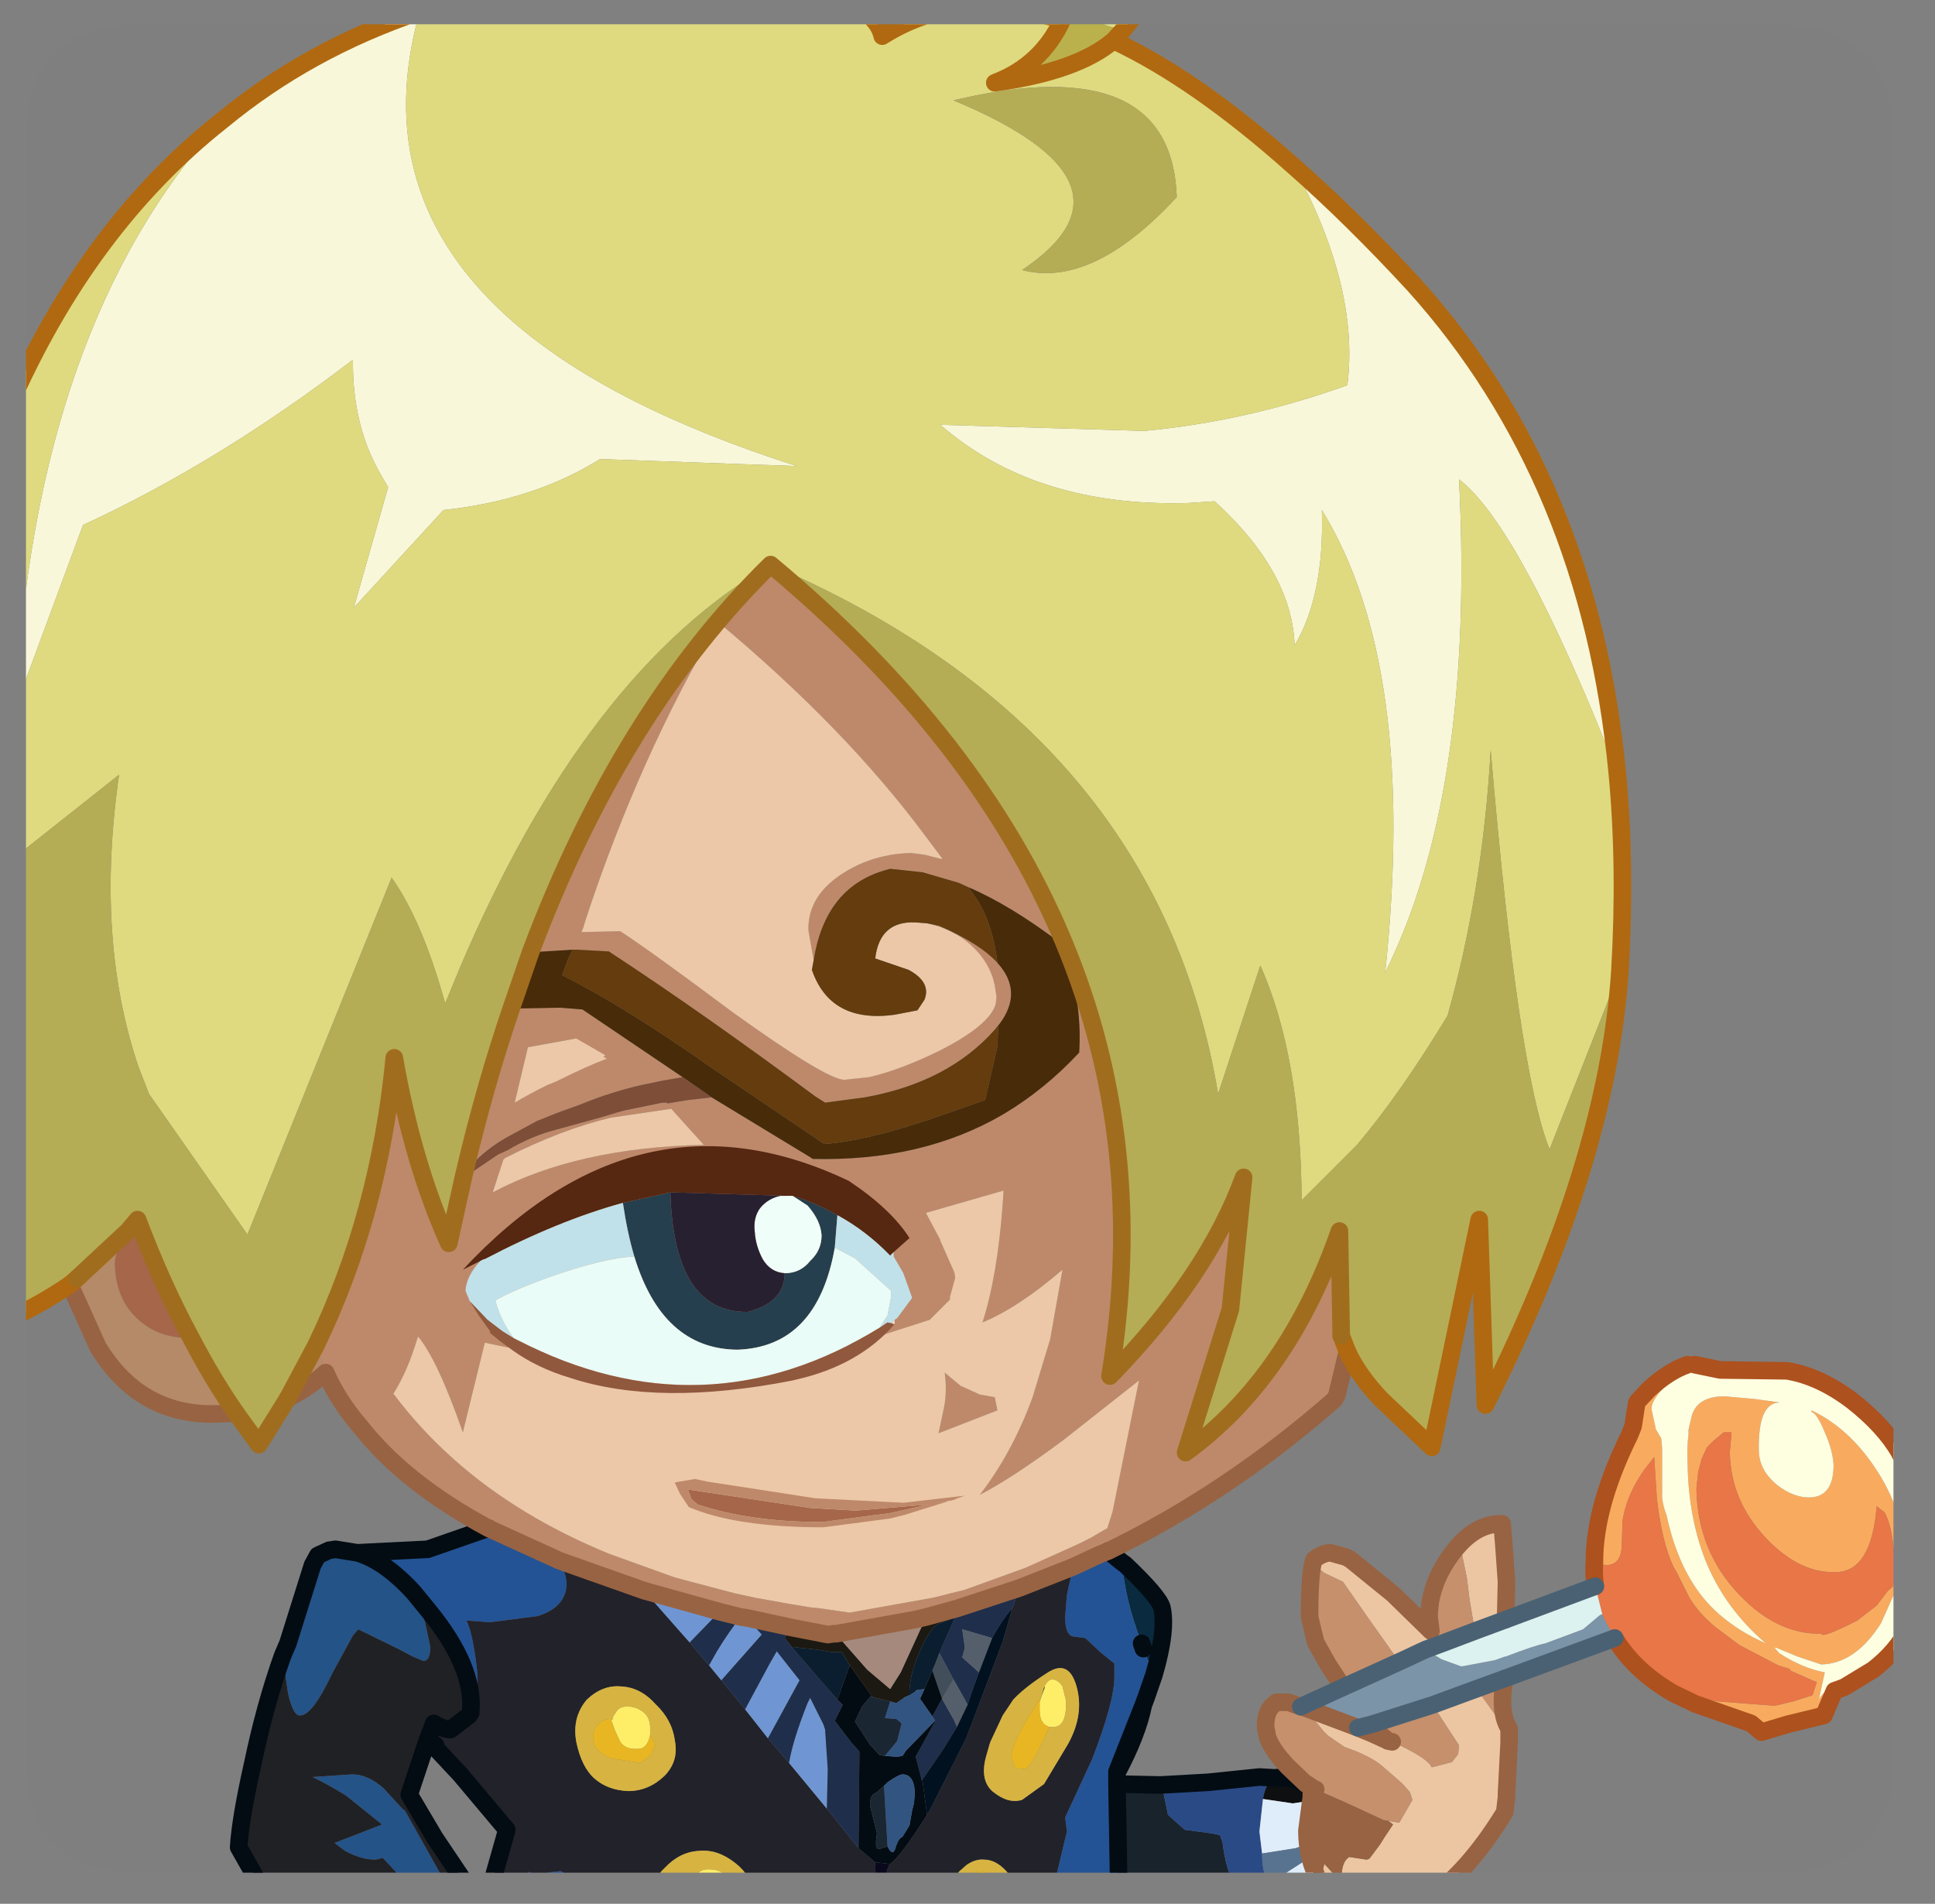 <?xml version="1.0" encoding="UTF-8" standalone="no"?>
<svg xmlns:ffdec="https://www.free-decompiler.com/flash" xmlns:xlink="http://www.w3.org/1999/xlink" ffdec:objectType="frame" height="55.0px" width="55.9px" xmlns="http://www.w3.org/2000/svg">
  <rect width="100%" height="100%" fill="#808080" stroke="none"/>
  <g transform="matrix(1.0, 0.0, 0.0, 1.0, 0.75, 0.7)">
    <clipPath id="clipPath0" transform="matrix(1.0, 0.0, 0.0, 1.0, 0.0, 0.0)">
      <path d="M50.5 0.0 Q53.95 0.0 53.95 3.3 L53.95 50.15 Q53.95 53.4 50.5 53.4 L3.3 53.4 Q0.0 53.4 0.0 50.15 L0.0 3.3 Q0.0 0.0 3.3 0.0 L50.5 0.0" fill="#000000" fill-rule="evenodd" stroke="none"/>
    </clipPath>
    <g clip-path="url(#clipPath0)">
      <use ffdec:characterId="3" height="108.25" transform="matrix(0.508, 0.0, 0.0, 0.508, -0.739, -0.722)" width="109.95" xlink:href="#sprite0"/>
    </g>
    <use ffdec:characterId="4" height="53.4" transform="matrix(1.0, 0.0, 0.0, 1.0, 0.0, 0.0)" width="53.95" xlink:href="#shape2"/>
  </g>
  <defs>
    <g id="sprite0" transform="matrix(1.0, 0.0, 0.0, 1.0, -96.35, -104.45)">
      <use ffdec:characterId="2" height="108.25" transform="matrix(1.0, 0.0, 0.0, 1.0, 96.35, 104.45)" width="109.95" xlink:href="#shape1"/>
    </g>
    <g id="shape1" transform="matrix(1.0, 0.0, 0.0, 1.0, -96.35, -104.45)">
      <path d="M172.95 181.35 L172.35 183.85 172.2 184.1 Q166.15 189.4 159.35 192.7 L158.85 192.9 157.35 193.6 154.3 194.8 150.8 195.95 149.0 196.45 148.35 196.6 143.9 197.4 143.75 197.4 143.4 197.45 141.35 197.05 138.8 196.5 138.45 196.45 137.25 196.15 132.95 194.95 128.15 193.25 124.1 191.4 Q119.35 188.85 116.8 185.6 115.55 184.15 114.85 182.55 L114.3 181.0 Q117.9 173.55 118.75 164.65 119.8 170.65 121.85 175.2 L122.7 171.35 122.95 171.3 124.65 170.15 125.2 169.9 Q126.55 169.1 127.9 168.75 L130.45 168.05 131.45 167.75 131.8 167.65 134.0 167.2 134.3 167.2 134.25 167.25 135.45 167.05 136.8 166.9 142.4 170.3 142.55 170.4 Q148.8 170.55 153.4 167.85 155.75 166.45 157.7 164.35 157.9 161.05 156.6 158.1 153.75 155.95 151.4 154.95 L150.85 154.7 148.8 154.1 146.95 153.9 146.6 154.0 Q143.25 155.0 142.6 159.1 L142.3 157.4 Q142.25 155.4 144.35 154.1 146.05 153.05 148.15 153.0 L148.9 153.1 149.9 153.35 149.9 153.3 149.0 152.1 Q144.45 145.95 137.2 139.9 132.7 147.5 129.65 156.75 L129.5 157.25 129.4 157.5 131.6 157.45 Q133.3 158.55 138.05 162.1 143.35 165.9 144.35 165.9 L145.75 165.75 Q147.5 165.35 149.75 164.25 152.6 162.8 152.95 161.6 L153.0 161.2 152.9 160.55 Q152.7 159.5 151.95 158.65 150.85 157.4 149.05 157.0 L149.75 157.15 Q152.05 158.15 153.05 159.25 154.55 160.9 153.15 162.75 L153.1 162.8 152.9 163.05 Q150.25 166.05 145.5 166.9 L143.25 167.2 142.7 166.85 Q136.15 162.0 130.95 158.6 L129.1 158.5 128.9 158.5 126.5 158.65 Q131.65 144.95 140.15 136.6 163.8 156.35 159.45 182.75 165.0 177.05 167.05 171.45 L166.3 178.95 163.75 187.1 Q169.6 182.85 172.5 174.5 L172.6 180.45 172.95 181.35 M118.7 183.75 Q121.7 187.75 126.25 190.5 128.4 191.8 130.95 192.85 L134.7 194.2 138.1 195.1 139.25 195.35 141.2 195.7 142.4 195.9 142.9 195.95 144.65 196.2 149.4 195.35 151.2 194.9 154.65 193.65 157.65 192.3 158.35 191.95 Q158.85 191.65 159.3 191.4 L159.6 190.45 161.1 183.0 156.85 186.35 Q153.9 188.55 152.05 189.5 153.9 187.1 155.05 183.95 L156.05 180.65 156.75 176.7 Q154.25 178.85 152.2 179.7 153.05 177.05 153.35 172.95 L153.4 172.2 149.05 173.45 149.0 173.45 149.0 173.5 149.8 175.0 149.8 175.05 150.6 176.85 150.65 177.15 150.35 178.25 150.35 178.4 149.2 179.55 145.15 180.85 145.05 180.85 144.3 181.05 Q133.6 183.0 123.9 180.85 L122.65 185.95 Q121.2 181.8 120.1 180.5 119.5 182.5 118.7 183.75 M130.65 164.6 L130.75 164.5 129.1 163.55 126.35 164.05 125.6 167.2 Q126.35 166.75 127.45 166.2 L127.95 166.0 Q129.75 165.1 130.85 164.7 L130.65 164.6 M125.4 161.85 L128.2 161.8 129.45 161.9 135.15 165.75 134.0 165.95 132.8 166.2 Q131.05 166.6 129.35 167.3 L128.1 167.75 126.85 168.25 125.1 169.2 Q123.9 169.9 123.15 170.75 L122.75 171.15 Q123.9 166.25 125.4 161.85 M125.05 170.35 L124.95 170.45 124.35 172.3 Q129.15 169.75 136.35 169.6 L134.5 167.55 131.1 168.05 Q128.3 168.7 125.05 170.35 M153.05 184.7 L149.7 186.0 150.0 184.6 Q150.2 183.65 150.05 182.55 L150.95 183.3 152.05 183.8 152.9 183.95 153.05 184.7" fill="#bf8a6a" fill-rule="evenodd" stroke="none"/>
      <path d="M107.2 180.6 Q105.35 180.6 104.2 179.55 102.9 178.4 102.85 176.35 102.85 175.7 103.6 174.5 L104.15 173.85 Q105.55 177.55 107.2 180.6" fill="#a6664a" fill-rule="evenodd" stroke="none"/>
      <path d="M161.35 201.45 Q161.0 203.15 159.85 205.3 L159.85 205.25 161.35 201.45 M159.85 205.95 L162.15 206.0 162.4 206.0 162.75 207.7 163.7 208.55 165.2 208.75 165.7 208.85 165.85 209.25 Q166.1 211.35 166.9 212.1 L167.05 212.2 160.15 212.2 159.95 211.85 159.85 205.95 M155.75 200.45 L155.6 200.85 155.5 201.15 155.7 200.45 155.75 200.45" fill="#19232c" fill-rule="evenodd" stroke="none"/>
      <path d="M162.4 206.0 L165.05 205.85 167.95 205.55 168.8 205.6 Q168.3 205.9 168.15 206.8 L167.95 208.65 168.1 209.9 Q168.1 210.6 168.25 211.1 L168.45 211.65 168.75 212.2 167.05 212.2 166.9 212.1 Q166.1 211.35 165.85 209.25 L165.7 208.85 165.2 208.75 163.7 208.55 162.75 207.7 162.4 206.0" fill="#2a4a87" fill-rule="evenodd" stroke="none"/>
      <path d="M168.8 205.6 Q169.6 205.5 170.6 205.95 L170.65 205.95 170.95 206.15 171.0 206.2 170.9 206.5 170.9 206.7 170.65 208.6 Q170.65 210.25 171.4 211.55 L171.85 212.2 171.5 212.2 171.4 212.05 171.15 211.35 170.8 210.15 170.6 209.4 170.5 206.95 169.85 207.05 168.15 206.8 Q168.3 205.9 168.8 205.6" fill="#0e0f11" fill-rule="evenodd" stroke="none"/>
      <path d="M170.25 212.2 L168.75 212.2 168.45 211.65 170.7 210.2 170.8 210.15 171.15 211.35 171.1 211.35 170.25 212.2 M168.15 206.8 L169.85 207.05 170.5 206.95 170.6 209.4 170.0 209.6 168.1 209.9 167.95 208.65 168.15 206.8" fill="#e0eefb" fill-rule="evenodd" stroke="none"/>
      <path d="M171.5 212.2 L170.25 212.2 171.1 211.35 171.15 211.35 171.4 212.05 171.5 212.2 M168.1 209.9 L170.0 209.6 170.6 209.4 170.8 210.15 170.7 210.2 168.45 211.65 168.25 211.1 Q168.1 210.6 168.1 209.9" fill="#587391" fill-rule="evenodd" stroke="none"/>
      <path d="M160.15 193.35 L160.3 193.45 Q162.2 195.25 162.4 195.9 162.7 197.2 161.95 199.75 L161.35 198.25 161.25 197.95 Q160.25 195.3 160.15 193.35" fill="#0a2a3f" fill-rule="evenodd" stroke="none"/>
      <path d="M159.35 192.7 L160.15 193.35 Q160.25 195.3 161.25 197.95 L161.35 198.25 161.95 199.75 161.5 201.05 161.35 201.45 159.85 205.25 159.85 205.3 159.85 205.95 159.95 211.85 160.15 212.2 156.15 212.2 157.0 208.65 156.9 207.85 158.45 204.5 Q159.7 201.25 159.7 199.85 L159.7 199.1 158.9 198.45 158.05 197.65 157.3 197.55 Q156.9 197.4 156.9 196.45 L157.0 195.2 157.35 193.6 158.85 192.9 159.35 192.7 M129.45 212.2 L126.85 212.2 126.8 212.1 126.35 210.95 126.9 211.05 128.2 210.9 128.65 211.1 128.85 211.25 129.45 212.2 M116.65 192.8 L120.65 192.6 124.1 191.4 128.15 193.25 Q128.55 194.05 128.55 194.6 128.5 195.9 126.9 196.4 L124.2 196.75 122.85 196.65 Q123.2 197.3 123.45 199.4 123.6 200.9 123.1 201.8 123.3 199.3 120.75 196.15 L119.85 195.05 Q118.2 193.25 116.65 192.8 M123.0 202.05 L122.65 202.4 Q121.75 203.15 120.75 203.15 L121.0 202.5 Q121.55 202.85 121.95 202.85 L123.0 202.05" fill="#235395" fill-rule="evenodd" stroke="none"/>
      <path d="M156.15 212.2 L154.15 212.2 Q154.1 211.45 153.55 210.9 152.95 210.25 152.3 210.25 151.8 210.2 151.3 210.55 L150.9 210.9 Q150.4 211.4 150.25 212.05 L150.2 212.2 146.7 212.2 146.7 212.1 Q146.65 210.85 146.95 210.5 147.6 210.0 149.05 207.7 L149.2 207.45 151.25 203.4 151.75 202.1 153.35 197.85 153.9 195.95 154.3 194.8 157.35 193.6 157.0 195.2 156.9 196.45 Q156.9 197.4 157.3 197.55 L158.05 197.65 158.9 198.45 159.7 199.1 159.7 199.85 Q159.7 201.25 158.45 204.5 L156.9 207.85 157.0 208.65 156.15 212.2 M146.15 212.2 L139.2 212.2 Q139.05 211.15 138.15 210.45 137.15 209.65 136.1 209.75 135.0 209.8 134.15 210.7 133.4 211.4 133.35 212.2 L129.45 212.2 128.85 211.25 128.65 211.1 128.2 210.9 126.9 211.05 126.35 210.95 126.8 212.1 126.85 212.2 124.15 212.2 124.4 211.2 125.15 208.55 122.5 205.4 121.05 203.85 121.1 203.75 120.9 203.6 120.65 203.4 120.75 203.15 Q121.75 203.15 122.65 202.4 L123.0 202.05 123.1 201.9 123.1 201.8 Q123.6 200.9 123.45 199.4 123.2 197.3 122.85 196.65 L124.2 196.75 126.9 196.4 Q128.5 195.9 128.55 194.6 128.55 194.05 128.15 193.25 L132.95 194.95 135.55 197.9 136.65 199.2 137.1 199.75 137.35 200.05 138.7 201.7 140.0 203.35 141.2 204.75 143.35 207.35 145.15 209.6 146.1 210.4 146.15 212.15 146.15 212.2 M157.05 203.7 Q158.0 202.0 157.55 200.4 157.1 198.8 155.85 199.65 154.6 200.45 153.95 201.15 L153.35 202.05 152.65 203.55 152.6 203.7 152.4 204.4 Q152.05 205.7 152.75 206.35 153.65 207.1 154.45 206.85 L155.7 205.95 157.05 203.7 M133.6 201.4 Q132.75 200.45 131.65 200.4 130.6 200.3 129.7 201.15 128.85 202.15 129.1 203.55 129.4 205.0 130.15 205.65 130.9 206.3 132.05 206.35 133.2 206.35 134.1 205.5 134.95 204.65 134.7 203.45 134.55 202.3 133.6 201.4" fill="#22222a" fill-rule="evenodd" stroke="none"/>
      <path d="M135.55 197.9 L132.95 194.95 137.25 196.15 137.1 196.3 135.55 197.9 M138.45 196.45 L138.8 196.5 139.65 197.45 137.35 200.05 137.1 199.75 136.65 199.2 137.1 198.4 Q137.8 197.25 138.45 196.45 M141.2 204.75 Q141.4 203.5 142.25 201.35 L142.4 201.05 143.15 202.55 143.25 202.85 143.4 205.1 143.35 207.35 141.2 204.75 M138.7 201.7 L140.1 199.1 140.5 198.4 141.8 200.05 140.0 203.35 138.7 201.7" fill="#6f97d4" fill-rule="evenodd" stroke="none"/>
      <path d="M141.35 197.05 L143.4 197.45 143.75 197.4 143.9 197.4 144.2 197.8 145.65 199.45 146.95 200.55 147.55 199.6 148.65 197.2 149.0 196.45 150.8 195.95 150.75 196.05 150.65 196.45 149.95 196.75 149.8 196.8 Q149.2 197.0 148.55 198.6 148.0 199.95 148.05 200.9 L147.8 201.0 147.3 201.35 146.95 201.25 145.95 201.0 144.65 199.2 144.2 198.45 143.65 198.45 143.05 198.35 142.7 198.3 141.35 198.15 141.15 197.9 140.95 197.65 141.25 197.15 141.35 197.05" fill="#1c1912" fill-rule="evenodd" stroke="none"/>
      <path d="M138.8 196.5 L141.35 197.05 141.25 197.15 140.95 197.65 141.15 197.9 141.35 198.15 142.25 199.2 142.85 199.9 143.95 201.15 144.25 201.45 143.8 202.35 144.75 203.6 145.2 204.1 145.15 209.6 143.35 207.35 143.4 205.1 143.25 202.85 143.15 202.55 142.4 201.05 142.25 201.35 Q141.4 203.5 141.2 204.75 L140.0 203.35 141.8 200.05 140.5 198.4 140.1 199.1 138.7 201.7 137.35 200.05 139.65 197.45 138.8 196.5 M150.8 195.95 L154.3 194.8 153.9 195.95 Q153.35 196.55 152.75 197.65 L151.05 197.15 151.2 198.2 151.05 198.75 152.0 199.6 151.6 200.7 151.35 201.45 151.2 201.15 150.55 200.0 149.75 198.5 150.45 196.9 150.65 196.45 150.75 196.05 150.8 195.95 M137.25 196.15 L138.45 196.45 Q137.8 197.25 137.1 198.4 L136.65 199.2 135.55 197.9 137.1 196.3 137.25 196.15 M149.9 201.1 L150.6 202.35 150.75 202.7 149.95 204.0 148.75 205.75 148.5 204.75 148.4 204.4 149.5 202.4 149.5 202.35 149.35 202.1 149.9 201.1" fill="#1f2e4b" fill-rule="evenodd" stroke="none"/>
      <path d="M143.9 197.4 L148.35 196.6 149.0 196.45 148.65 197.2 147.55 199.6 146.95 200.55 145.65 199.45 144.2 197.8 143.9 197.4" fill="#a68a7c" fill-rule="evenodd" stroke="none"/>
      <path d="M150.65 196.45 L150.45 196.9 149.75 198.5 149.5 199.15 149.35 199.5 148.9 200.55 148.5 200.6 148.35 200.65 148.45 200.65 148.05 200.9 Q148.0 199.95 148.55 198.6 149.2 197.0 149.8 196.8 L149.95 196.75 150.65 196.45 M144.65 199.2 L143.95 201.15 142.85 199.9 142.25 199.2 141.35 198.15 142.7 198.3 143.05 198.35 143.65 198.45 144.2 198.45 144.65 199.2" fill="#0b1e2f" fill-rule="evenodd" stroke="none"/>
      <path d="M150.55 200.0 L151.2 201.15 151.35 201.45 150.75 202.7 150.6 202.35 149.9 201.1 149.95 201.0 150.55 200.0 M152.0 199.6 L151.05 198.75 151.2 198.2 151.05 197.15 152.75 197.65 152.0 199.6" fill="#555f6b" fill-rule="evenodd" stroke="none"/>
      <path d="M151.35 201.45 L151.6 200.7 152.0 199.6 152.75 197.65 Q153.35 196.55 153.9 195.95 L153.35 197.85 151.75 202.1 151.25 203.4 149.2 207.45 149.05 207.7 148.8 205.85 148.75 205.75 149.95 204.0 150.75 202.7 151.35 201.45" fill="#011120" fill-rule="evenodd" stroke="none"/>
      <path d="M153.6 212.2 L151.9 212.2 151.9 212.1 152.05 211.75 152.35 211.8 152.75 211.55 153.0 211.5 153.05 211.5 Q153.6 211.5 153.6 212.0 L153.6 212.05 153.6 212.2 M137.8 212.2 L136.05 212.2 135.85 211.75 135.95 211.15 136.0 211.05 Q136.2 210.8 136.6 210.8 137.85 210.8 137.85 211.95 L137.8 212.2 M155.75 200.45 L155.75 200.35 Q155.95 200.0 156.15 200.0 156.5 200.0 156.75 200.4 L156.95 201.2 Q157.0 202.7 156.25 202.7 L156.0 202.7 Q155.45 202.55 155.45 201.75 L155.45 201.3 155.5 201.15 155.6 200.85 155.75 200.45 M131.15 202.3 L131.2 202.1 131.4 201.8 Q131.6 201.55 131.9 201.55 132.45 201.5 132.9 201.85 133.3 202.15 133.3 202.75 L133.3 203.15 Q133.15 203.95 132.6 203.95 131.9 204.0 131.6 203.55 L131.3 202.9 131.1 202.35 131.1 202.3 131.15 202.3" fill="#ffef67" fill-rule="evenodd" stroke="none"/>
      <path d="M154.15 212.2 L153.6 212.2 153.6 212.05 153.6 212.0 Q153.6 211.5 153.05 211.5 L153.0 211.5 152.7 211.15 Q152.45 210.9 152.2 210.9 L151.85 210.95 Q151.15 211.15 151.05 212.05 L151.0 212.2 150.2 212.2 150.25 212.05 Q150.4 211.4 150.9 210.9 L151.3 210.55 Q151.8 210.2 152.3 210.25 152.95 210.25 153.55 210.9 154.1 211.45 154.15 212.2 M139.2 212.2 L137.8 212.2 137.85 211.95 Q137.85 210.8 136.6 210.8 136.2 210.8 136.0 211.05 L135.8 211.05 134.9 211.8 134.7 212.2 133.35 212.2 Q133.4 211.4 134.15 210.7 135.0 209.8 136.1 209.75 137.15 209.65 138.15 210.45 139.05 211.15 139.2 212.2 M157.05 203.7 L155.7 205.95 154.45 206.85 Q153.65 207.1 152.75 206.35 152.05 205.7 152.4 204.4 L152.6 203.7 152.65 203.55 153.35 202.05 153.95 201.15 Q154.6 200.45 155.85 199.65 157.1 198.8 157.55 200.4 158.0 202.0 157.05 203.7 M156.0 202.7 L156.25 202.7 Q157.0 202.7 156.95 201.2 L156.75 200.4 Q156.5 200.0 156.15 200.0 155.95 200.0 155.75 200.35 L155.75 200.45 155.7 200.45 155.5 201.15 155.45 201.1 154.45 202.75 Q153.8 204.0 153.85 204.4 L154.05 205.05 154.6 205.1 Q154.95 205.1 156.0 202.7 M133.6 201.4 Q134.55 202.3 134.7 203.45 134.95 204.65 134.1 205.5 133.2 206.35 132.05 206.35 130.9 206.3 130.15 205.65 129.4 205.0 129.1 203.55 128.85 202.15 129.7 201.15 130.6 200.3 131.65 200.4 132.75 200.45 133.6 201.4 M133.3 203.15 L133.3 202.75 Q133.3 202.15 132.9 201.85 132.45 201.5 131.9 201.55 131.6 201.55 131.4 201.8 L131.2 202.1 131.15 202.3 131.05 202.25 Q130.6 202.25 130.3 202.6 130.05 202.9 130.05 203.25 130.05 204.1 131.1 204.5 L132.75 204.75 133.35 204.3 133.6 203.7 133.3 203.15" fill="#d8b541" fill-rule="evenodd" stroke="none"/>
      <path d="M151.9 212.2 L151.0 212.2 151.05 212.05 Q151.15 211.15 151.85 210.95 L152.2 210.9 Q152.45 210.9 152.7 211.15 L153.0 211.5 152.75 211.55 152.35 211.8 152.05 211.75 151.9 212.1 151.9 212.2 M136.05 212.2 L134.7 212.2 134.9 211.8 135.8 211.05 136.0 211.05 135.95 211.15 135.85 211.75 136.05 212.2 M155.5 201.15 L155.45 201.3 155.45 201.75 Q155.45 202.55 156.0 202.7 154.95 205.1 154.6 205.1 L154.05 205.05 153.85 204.4 Q153.8 204.0 154.45 202.75 L155.45 201.1 155.5 201.15 M131.15 202.3 L131.1 202.3 131.1 202.35 131.3 202.9 131.6 203.55 Q131.9 204.0 132.6 203.95 133.15 203.95 133.3 203.15 L133.6 203.7 133.35 204.3 132.75 204.75 131.1 204.5 Q130.05 204.1 130.05 203.25 130.05 202.9 130.3 202.6 130.6 202.25 131.05 202.25 L131.15 202.3" fill="#e9b722" fill-rule="evenodd" stroke="none"/>
      <path d="M149.35 199.5 L149.5 199.15 149.75 198.5 150.55 200.0 149.95 201.0 149.9 201.1 149.35 199.5" fill="#424e5a" fill-rule="evenodd" stroke="none"/>
      <path d="M148.9 200.55 L149.35 199.5 149.9 201.1 149.35 202.1 148.65 201.1 148.9 200.55 M146.65 204.35 L147.35 204.4 147.65 204.35 147.85 204.05 149.5 202.35 149.5 202.4 148.4 204.4 148.5 204.75 148.75 205.75 148.8 205.85 149.05 207.7 Q147.6 210.0 146.95 210.5 L146.1 210.4 145.15 209.6 145.2 204.1 144.75 203.6 143.8 202.35 144.25 201.45 143.95 201.15 144.65 199.2 145.95 201.0 145.85 200.95 145.35 201.55 144.95 202.4 145.8 203.7 146.35 204.3 146.65 204.35 M146.6 206.05 L146.15 206.45 Q145.8 206.55 145.8 207.15 L146.2 208.75 Q146.05 209.65 146.3 209.65 L146.8 209.5 Q147.1 210.1 147.25 209.6 147.4 209.05 147.65 208.95 L148.05 208.3 148.2 207.45 148.3 207.05 148.35 206.55 Q148.35 205.4 147.65 205.4 147.45 205.4 146.8 205.85 L146.6 206.05" fill="#030c13" fill-rule="evenodd" stroke="none"/>
      <path d="M148.05 200.9 L148.45 200.65 148.5 200.6 148.9 200.55 148.65 201.1 149.35 202.1 149.5 202.35 147.85 204.05 147.65 204.35 147.35 204.4 146.65 204.35 147.35 203.5 147.6 202.5 147.3 202.25 146.65 202.2 146.95 201.25 147.3 201.35 147.8 201.0 148.05 200.9 M146.8 209.5 L146.6 206.05 146.8 205.85 Q147.45 205.4 147.65 205.4 148.35 205.4 148.35 206.55 L148.3 207.05 148.2 207.45 148.05 208.3 147.65 208.95 Q147.4 209.05 147.25 209.6 147.1 210.1 146.8 209.5" fill="#325482" fill-rule="evenodd" stroke="none"/>
      <path d="M146.95 201.25 L146.65 202.2 147.3 202.25 147.6 202.5 147.35 203.5 146.65 204.35 146.35 204.3 145.8 203.7 144.95 202.4 145.35 201.55 145.85 200.95 145.95 201.0 146.95 201.25 M146.8 209.5 L146.3 209.65 Q146.05 209.65 146.2 208.75 L145.8 207.15 Q145.8 206.55 146.15 206.45 L146.6 206.05 146.8 209.5" fill="#1a2632" fill-rule="evenodd" stroke="none"/>
      <path d="M146.7 212.2 L146.15 212.2 146.15 212.15 146.1 210.4 146.95 210.5 Q146.65 210.85 146.7 212.1 L146.7 212.2" fill="#0a081d" fill-rule="evenodd" stroke="none"/>
      <path d="M149.05 157.0 Q150.85 157.4 151.95 158.65 152.7 159.5 152.9 160.55 L153.0 161.2 152.95 161.6 Q152.6 162.8 149.75 164.25 147.5 165.35 145.75 165.75 L144.35 165.9 Q143.35 165.9 138.05 162.1 133.3 158.55 131.6 157.45 L129.4 157.5 129.5 157.25 129.65 156.75 Q132.7 147.5 137.2 139.9 144.45 145.95 149.0 152.1 L149.9 153.3 149.9 153.35 148.9 153.1 148.15 153.0 Q146.05 153.05 144.35 154.1 142.25 155.4 142.3 157.4 L142.6 159.1 142.5 159.65 Q143.55 162.7 147.2 162.2 L148.5 161.95 148.9 161.35 Q149.3 160.35 148.0 159.65 L146.1 159.0 Q146.35 156.85 148.4 156.95 L149.05 157.0 M118.7 183.75 Q119.5 182.5 120.1 180.5 121.2 181.8 122.65 185.95 L123.9 180.85 Q133.6 183.0 144.3 181.05 L145.05 180.85 145.15 180.85 149.2 179.55 150.35 178.4 150.35 178.25 150.65 177.15 150.6 176.85 149.8 175.05 149.8 175.0 149.0 173.5 149.0 173.45 149.05 173.45 153.4 172.2 153.35 172.95 Q153.05 177.05 152.2 179.7 154.25 178.85 156.75 176.7 L156.05 180.65 155.05 183.95 Q153.9 187.1 152.05 189.5 153.9 188.55 156.85 186.35 L161.1 183.0 159.6 190.45 159.3 191.4 Q158.85 191.65 158.35 191.95 L157.65 192.3 154.65 193.65 151.2 194.9 149.4 195.35 144.65 196.2 142.9 195.95 142.4 195.9 141.2 195.7 139.25 195.35 138.1 195.1 134.7 194.2 130.95 192.85 Q128.4 191.8 126.25 190.5 121.7 187.75 118.7 183.75 M130.65 164.6 L130.85 164.7 Q129.75 165.1 127.95 166.0 L127.45 166.2 Q126.35 166.75 125.6 167.2 L126.35 164.05 129.1 163.55 130.75 164.5 130.65 164.6 M125.05 170.35 Q128.3 168.7 131.1 168.05 L134.5 167.55 136.35 169.6 Q129.15 169.75 124.35 172.3 L124.95 170.45 125.05 170.35 M153.05 184.7 L152.9 183.95 152.05 183.8 150.95 183.3 150.05 182.55 Q150.2 183.65 150.0 184.6 L149.7 186.0 153.05 184.7" fill="#edc9a9" fill-rule="evenodd" stroke="none"/>
      <path d="M126.5 158.65 L128.9 158.5 128.65 159.0 128.3 159.95 Q131.95 161.8 136.7 165.15 L143.2 169.55 Q145.45 169.4 149.2 168.15 L152.35 167.05 153.05 164.0 153.1 162.8 153.15 162.75 Q154.55 160.9 153.05 159.25 152.8 157.15 151.95 155.75 L151.4 154.95 Q153.75 155.95 156.6 158.1 157.9 161.05 157.7 164.35 155.75 166.45 153.4 167.85 148.8 170.55 142.55 170.4 L142.4 170.3 136.8 166.9 135.15 165.75 129.45 161.9 128.2 161.8 125.4 161.85 126.5 158.65" fill="#482b09" fill-rule="evenodd" stroke="none"/>
      <path d="M114.85 182.55 Q113.85 183.45 112.7 184.0 L114.3 181.0 114.85 182.55 M109.75 184.85 L108.7 184.9 Q104.3 185.05 101.9 181.1 L100.3 177.55 100.7 177.2 103.6 174.5 Q102.85 175.7 102.85 176.35 102.9 178.4 104.2 179.55 105.35 180.6 107.2 180.6 108.4 182.9 109.75 184.85" fill="#b68b68" fill-rule="evenodd" stroke="none"/>
      <path d="M128.9 158.5 L129.1 158.5 130.95 158.6 Q136.15 162.0 142.7 166.85 L143.25 167.2 145.5 166.9 Q150.25 166.05 152.9 163.05 L153.1 162.8 153.05 164.0 152.35 167.05 149.2 168.15 Q145.45 169.4 143.2 169.55 L136.7 165.15 Q131.95 161.8 128.3 159.95 L128.65 159.0 128.9 158.5 M153.05 159.25 Q152.05 158.15 149.75 157.15 L149.05 157.0 148.4 156.95 Q146.35 156.85 146.1 159.0 L148.0 159.65 Q149.3 160.35 148.9 161.35 L148.5 161.95 147.2 162.2 Q143.55 162.7 142.5 159.65 L142.6 159.1 Q143.25 155.0 146.6 154.0 L146.95 153.9 148.8 154.1 150.85 154.7 151.4 154.95 151.95 155.75 Q152.8 157.15 153.05 159.25" fill="#643c0d" fill-rule="evenodd" stroke="none"/>
      <path d="M136.8 166.9 L135.45 167.05 134.25 167.25 134.3 167.2 134.0 167.2 131.8 167.65 131.45 167.75 130.45 168.05 127.9 168.75 Q126.55 169.1 125.2 169.9 L124.65 170.15 122.95 171.3 122.7 171.35 122.75 171.15 123.15 170.75 Q123.9 169.9 125.1 169.2 L126.85 168.25 128.1 167.75 129.35 167.3 Q131.05 166.6 132.8 166.2 L134.0 165.95 135.15 165.75 136.8 166.9" fill="#7e4e38" fill-rule="evenodd" stroke="none"/>
      <path d="M188.3 148.45 Q182.8 134.45 179.3 131.75 180.2 149.55 175.1 159.8 176.95 142.35 171.5 133.5 171.65 138.35 169.95 141.2 169.8 137.0 165.4 133.0 L163.9 133.1 Q155.2 133.35 149.8 128.65 L161.4 129.0 Q167.25 128.45 172.95 126.4 173.65 120.85 169.9 113.95 173.2 116.85 176.75 120.7 186.7 131.75 188.3 148.45 M120.2 105.15 Q117.25 115.55 125.45 122.75 131.0 127.6 141.65 131.0 L130.45 130.6 Q126.7 132.95 121.55 133.5 L116.45 139.05 118.4 132.2 118.05 131.6 Q116.35 128.75 116.4 124.95 108.75 130.8 101.05 134.35 L97.2 144.75 Q98.3 123.0 108.95 111.35 113.85 107.3 120.2 105.15" fill="#f9f8da" fill-rule="evenodd" stroke="none"/>
      <path d="M169.9 113.95 Q173.65 120.85 172.95 126.4 167.25 128.45 161.4 129.0 L149.8 128.65 Q155.2 133.35 163.9 133.1 L165.4 133.0 Q169.8 137.0 169.95 141.2 171.65 138.35 171.5 133.5 176.95 142.35 175.1 159.8 180.2 149.55 179.3 131.75 182.8 134.45 188.3 148.45 188.8 153.75 188.45 159.7 L184.45 169.85 Q182.65 165.4 181.1 147.15 180.65 155.1 178.65 162.25 175.95 166.7 173.5 169.6 L170.35 172.75 Q170.3 164.55 168.0 159.4 L165.6 166.7 Q162.15 146.05 140.15 136.6 129.65 142.65 122.45 159.6 L121.65 161.55 121.2 160.05 Q120.05 156.45 118.6 154.4 L110.4 174.7 104.8 166.7 104.2 165.15 Q101.75 157.9 103.1 148.55 L96.85 153.5 96.85 127.6 Q101.35 117.35 108.95 111.35 98.3 123.0 97.2 144.75 L101.05 134.35 Q108.75 130.8 116.4 124.95 116.35 128.75 118.05 131.6 L118.4 132.2 116.45 139.05 121.55 133.5 Q126.7 132.95 130.45 130.6 L141.65 131.0 Q131.0 127.6 125.45 122.75 117.25 115.55 120.2 105.15 L120.8 104.95 145.2 104.95 Q146.3 105.65 146.5 106.55 148.55 105.25 150.9 104.95 152.3 104.75 153.8 104.95 L156.75 105.6 Q155.55 108.2 152.9 109.2 157.6 108.55 159.65 106.8 164.35 109.0 169.9 113.95 M150.55 110.2 Q161.85 114.9 154.45 119.85 158.45 120.9 163.25 115.7 162.95 107.25 150.55 110.2" fill="#e0db80" fill-rule="evenodd" stroke="none"/>
      <path d="M96.85 153.5 L103.1 148.55 Q101.75 157.9 104.2 165.15 L104.8 166.7 110.4 174.7 118.6 154.4 Q120.05 156.45 121.2 160.05 L121.65 161.55 122.45 159.6 Q129.65 142.65 140.15 136.6 162.15 146.05 165.6 166.7 L168.0 159.4 Q170.3 164.55 170.35 172.75 L173.5 169.6 Q175.95 166.7 178.65 162.25 180.65 155.1 181.1 147.15 182.65 165.4 184.45 169.85 L188.45 159.7 Q187.75 170.6 180.8 184.4 L180.45 173.85 177.75 186.8 174.9 184.1 Q173.6 182.75 172.95 181.35 L172.6 180.45 172.5 174.5 Q169.6 182.85 163.75 187.1 L166.3 178.95 167.05 171.45 Q165.0 177.05 159.45 182.75 163.8 156.35 140.15 136.6 131.65 144.95 126.5 158.65 L125.4 161.85 Q123.9 166.25 122.75 171.15 L122.7 171.35 121.85 175.2 Q119.8 170.65 118.75 164.65 117.9 173.55 114.3 181.0 L112.7 184.0 111.05 186.65 109.75 184.85 Q108.4 182.9 107.2 180.6 105.55 177.55 104.15 173.85 L103.6 174.5 100.7 177.2 100.3 177.55 Q98.6 178.7 96.85 179.5 L96.85 153.5 M150.55 110.2 Q162.95 107.25 163.25 115.7 158.45 120.9 154.45 119.85 161.85 114.9 150.55 110.2" fill="#b5ae56" fill-rule="evenodd" stroke="none"/>
      <path d="M157.8 104.95 L161.2 104.95 160.2 106.2 Q158.45 105.85 157.8 104.95" fill="#e1e084" fill-rule="evenodd" stroke="none"/>
      <path d="M159.65 106.8 Q157.6 108.55 152.9 109.2 155.55 108.2 156.75 105.6 L157.05 104.95 157.8 104.95 Q158.45 105.85 160.2 106.2 L159.65 106.8" fill="#bbb24d" fill-rule="evenodd" stroke="none"/>
      <path d="M122.1 212.2 L120.0 212.2 118.1 210.15 117.7 210.25 Q116.85 210.25 115.95 209.75 L115.35 209.3 116.65 208.8 118.05 208.25 116.0 206.6 Q114.85 205.9 114.1 205.55 L116.35 205.4 Q117.25 205.4 118.15 206.2 L119.25 207.4 119.35 207.45 121.65 211.55 122.1 212.2 M112.4 198.65 L112.7 197.95 114.1 193.5 114.4 192.95 115.05 192.65 115.1 192.65 115.4 192.6 116.65 192.8 Q118.2 193.25 119.85 195.05 L120.5 196.75 120.8 198.15 Q120.8 198.95 120.4 198.95 L119.8 198.7 119.05 198.3 116.7 197.15 116.4 197.5 115.25 199.6 Q114.1 202.05 113.4 202.05 113.0 202.1 112.7 200.75 L112.4 198.65" fill="#245389" fill-rule="evenodd" stroke="none"/>
      <path d="M120.65 203.4 L120.2 204.75 119.6 206.55 121.05 209.0 123.2 212.2 122.1 212.2 121.65 211.55 119.35 207.45 119.25 207.4 118.15 206.2 Q117.25 205.4 116.35 205.4 L114.1 205.55 Q114.85 205.9 116.0 206.6 L118.05 208.25 116.65 208.8 115.35 209.3 115.95 209.75 Q116.85 210.25 117.7 210.25 L118.1 210.15 120.0 212.2 111.4 212.2 109.9 209.55 Q110.0 207.9 110.7 204.8 111.4 201.45 112.4 198.65 L112.7 200.75 Q113.0 202.1 113.4 202.05 114.1 202.05 115.25 199.6 L116.4 197.5 116.7 197.15 119.05 198.3 119.8 198.7 120.4 198.95 Q120.8 198.95 120.8 198.15 L120.5 196.75 119.85 195.05 120.75 196.15 Q123.3 199.3 123.1 201.8 L123.1 201.9 123.0 202.05 121.95 202.85 Q121.55 202.85 121.0 202.5 L120.75 203.15 120.65 203.4" fill="#202125" fill-rule="evenodd" stroke="none"/>
      <path d="M171.1 193.15 L171.25 193.05 Q171.65 192.8 172.0 192.8 L172.9 193.05 173.15 193.2 175.55 195.15 177.7 197.25 178.35 197.95 177.4 198.3 175.9 199.0 174.2 196.6 172.7 194.45 171.65 193.95 Q171.2 193.65 171.1 193.15 M179.05 192.65 Q180.2 191.2 181.6 191.15 L181.75 191.15 181.85 192.35 182.0 194.45 181.95 196.6 180.2 197.25 179.9 195.45 179.75 194.25 179.4 192.55 179.05 192.65 M182.15 202.8 L182.15 203.6 182.0 206.5 182.0 206.7 181.9 207.55 Q180.0 210.65 177.95 212.2 L171.85 212.2 171.4 211.55 171.65 210.45 171.65 210.5 172.15 211.05 172.65 211.45 Q172.55 210.45 173.05 210.1 L174.05 210.25 174.2 210.2 174.8 209.4 175.05 209.0 175.55 208.25 175.35 208.1 175.3 208.05 175.9 208.15 176.65 206.85 176.5 206.4 176.05 205.9 174.9 204.9 Q174.35 204.45 173.35 204.05 L172.8 203.85 171.85 203.2 171.6 202.95 170.5 201.6 173.55 202.75 174.4 203.1 175.05 203.4 175.1 203.4 175.2 203.45 175.25 203.5 175.5 203.55 Q177.5 204.45 177.75 205.0 L178.9 204.7 179.25 204.25 179.3 203.75 177.9 201.6 177.8 201.45 180.25 200.55 180.45 200.85 180.45 200.75 181.35 202.0 182.15 202.8" fill="#edc7a3" fill-rule="evenodd" stroke="none"/>
      <path d="M170.6 205.95 L169.55 204.95 Q168.65 204.0 168.4 203.25 L168.3 202.7 168.3 202.65 Q168.3 201.75 168.8 201.4 L168.9 201.3 169.6 201.3 170.3 201.55 170.5 201.6 171.6 202.95 171.85 203.2 172.8 203.85 173.35 204.05 Q174.35 204.45 174.9 204.9 L176.05 205.9 176.5 206.4 176.65 206.85 175.9 208.15 175.3 208.05 175.0 208.0 174.8 207.9 172.85 207.0 171.15 206.25 171.0 206.2 170.95 206.15 170.65 205.95 170.6 205.95 M172.7 200.45 L171.85 199.15 171.15 197.9 170.8 196.45 Q170.8 193.85 171.05 193.2 L171.1 193.15 Q171.2 193.65 171.65 193.95 L172.7 194.45 174.2 196.6 175.9 199.0 172.7 200.45 M177.7 197.25 L177.6 196.45 Q177.6 194.7 178.75 193.05 L178.85 192.9 179.05 192.65 179.4 192.55 179.75 194.25 179.9 195.45 180.2 197.25 178.35 197.95 177.7 197.25 M181.9 199.95 Q181.55 201.85 182.15 202.8 L181.35 202.0 180.45 200.75 180.45 200.85 180.25 200.55 181.9 199.95 M177.8 201.45 L177.9 201.6 179.3 203.75 179.25 204.25 178.9 204.7 177.75 205.0 Q177.5 204.45 175.5 203.55 L175.25 203.5 175.2 203.45 175.1 203.4 175.05 203.4 174.8 203.1 174.6 202.85 174.35 202.55 177.8 201.45 M175.2 203.45 L174.8 203.1 175.2 203.45" fill="#c7916d" fill-rule="evenodd" stroke="none"/>
      <path d="M175.3 208.05 L175.35 208.1 175.55 208.25 175.05 209.0 174.8 209.4 174.2 210.2 174.05 210.25 173.05 210.1 Q172.55 210.45 172.65 211.45 L172.15 211.05 171.65 210.5 171.65 210.45 171.4 211.55 Q170.65 210.25 170.65 208.6 L170.9 206.7 170.9 206.5 171.0 206.55 171.15 206.25 172.85 207.0 174.8 207.9 175.0 208.0 175.3 208.05" fill="#996342" fill-rule="evenodd" stroke="none"/>
      <path d="M171.15 206.25 L171.0 206.55 170.9 206.5 171.0 206.2 171.15 206.25" fill="#2d1805" fill-rule="evenodd" stroke="none"/>
      <path d="M187.0 193.3 Q187.0 190.15 189.0 186.1 L189.2 185.6 189.4 184.3 189.45 184.2 190.1 183.5 Q191.25 182.45 192.3 182.1 L192.4 182.1 190.95 183.4 Q190.2 184.2 190.25 184.65 L190.5 185.8 190.6 185.95 190.8 186.3 190.85 186.85 190.85 187.15 190.85 189.4 190.85 189.65 Q190.9 190.15 191.1 190.65 191.9 194.4 194.1 196.3 195.25 197.3 196.75 197.95 194.4 195.95 193.3 193.2 192.35 190.75 192.3 187.8 192.25 186.75 192.35 186.1 L192.35 185.95 192.35 185.8 192.55 184.95 Q192.9 183.9 194.4 183.9 L196.1 184.05 197.55 184.25 Q196.3 184.25 196.35 186.95 196.35 188.1 197.4 188.95 198.3 189.65 199.2 189.65 200.6 189.65 200.6 187.8 200.55 186.95 200.1 185.95 199.65 184.85 199.35 184.8 L199.35 184.7 Q201.45 185.7 202.95 187.95 204.2 189.8 204.5 191.75 L204.6 192.65 204.35 194.45 203.3 196.8 Q201.85 199.1 199.9 199.15 L198.55 198.7 197.35 198.2 197.25 198.2 197.5 198.5 Q198.8 199.35 200.1 199.6 L199.75 201.2 Q199.9 200.75 200.9 200.15 201.9 199.6 202.6 199.6 L201.45 200.3 201.2 200.45 200.65 200.65 200.05 202.05 198.0 202.55 196.5 203.0 195.9 202.5 192.75 201.4 191.5 200.8 194.0 201.25 197.25 201.5 198.3 201.25 199.4 200.9 199.65 200.15 199.5 200.1 198.15 199.5 198.1 199.4 197.45 199.2 195.25 198.05 193.85 197.0 Q192.95 196.25 192.4 195.35 L191.7 193.95 191.5 193.6 Q190.85 192.25 190.55 189.7 L190.4 187.35 189.85 188.05 Q188.9 189.4 188.65 190.7 L188.6 190.95 188.55 192.4 188.55 192.45 Q188.5 193.5 187.65 193.5 L187.15 193.4 187.0 193.3 M194.7 187.1 L194.8 185.95 194.35 185.95 193.75 186.45 193.4 186.8 193.1 187.45 192.9 188.2 192.8 189.15 Q192.85 192.7 195.25 195.2 197.4 197.45 199.9 197.4 199.9 197.7 201.95 196.65 L203.05 195.8 203.7 194.95 203.95 194.75 204.05 194.45 204.05 193.85 204.05 193.65 Q204.05 191.5 203.5 190.5 L203.05 190.15 Q202.75 193.9 200.7 193.9 198.6 193.95 196.7 191.9 194.75 189.8 194.7 187.1" fill="#f9ac5e" fill-rule="evenodd" stroke="none"/>
      <path d="M192.4 182.1 L192.7 182.1 194.15 182.4 197.95 182.45 Q199.8 182.75 201.65 184.15 203.5 185.6 204.35 187.1 L205.5 189.5 205.8 191.6 205.75 193.6 Q205.6 195.8 204.85 197.1 204.2 198.4 202.85 199.45 L202.6 199.6 Q201.9 199.6 200.9 200.15 199.9 200.75 199.75 201.2 L200.1 199.6 Q198.8 199.35 197.5 198.5 L197.25 198.2 197.35 198.2 198.55 198.7 199.9 199.15 Q201.85 199.1 203.3 196.8 L204.35 194.45 204.6 192.65 204.5 191.75 Q204.2 189.8 202.95 187.95 201.45 185.7 199.35 184.7 L199.35 184.8 Q199.65 184.85 200.1 185.95 200.55 186.95 200.6 187.8 200.6 189.65 199.2 189.65 198.3 189.65 197.4 188.95 196.35 188.1 196.35 186.95 196.3 184.25 197.55 184.25 L196.1 184.05 194.4 183.9 Q192.9 183.9 192.55 184.95 L192.35 185.8 192.35 185.95 192.35 186.1 Q192.25 186.75 192.3 187.8 192.35 190.75 193.3 193.2 194.4 195.95 196.75 197.95 195.25 197.3 194.1 196.3 191.9 194.4 191.1 190.65 190.9 190.15 190.85 189.65 L190.85 189.4 190.85 187.15 190.85 186.85 190.8 186.3 190.6 185.95 190.5 185.8 190.25 184.65 Q190.2 184.2 190.95 183.4 L192.4 182.1" fill="#ffffe2" fill-rule="evenodd" stroke="none"/>
      <path d="M187.05 194.7 Q186.95 194.05 187.0 193.3 L187.15 193.4 187.65 193.5 Q188.5 193.5 188.55 192.45 L188.55 192.4 188.6 190.95 188.65 190.7 Q188.9 189.4 189.85 188.05 L190.4 187.35 190.55 189.7 Q190.85 192.25 191.5 193.6 L191.7 193.95 192.4 195.35 Q192.95 196.25 193.85 197.0 L195.25 198.05 197.45 199.2 198.1 199.4 198.15 199.5 199.5 200.1 199.65 200.15 199.4 200.9 198.3 201.25 197.25 201.5 194.0 201.25 191.5 200.8 Q189.25 199.5 188.15 197.65 L187.55 196.55 187.45 196.3 187.05 194.7 M194.7 187.1 Q194.75 189.8 196.7 191.9 198.6 193.95 200.7 193.9 202.75 193.9 203.05 190.15 L203.5 190.5 Q204.05 191.5 204.05 193.65 L204.05 193.85 204.05 194.45 203.95 194.75 203.7 194.95 203.05 195.8 201.95 196.65 Q199.9 197.7 199.9 197.4 197.4 197.45 195.25 195.2 192.85 192.7 192.8 189.15 L192.9 188.2 193.1 187.45 193.4 186.8 193.75 186.45 194.35 185.95 194.8 185.95 194.7 187.1" fill="#e97647" fill-rule="evenodd" stroke="none"/>
      <path d="M170.3 201.55 L172.7 200.45 175.9 199.0 177.4 198.3 178.3 198.85 179.4 199.25 179.5 199.25 181.35 198.9 181.9 198.7 181.95 198.7 Q183.65 198.05 184.2 197.95 L186.35 197.15 187.3 196.35 187.4 196.3 187.45 196.3 187.55 196.55 188.15 197.65 181.9 199.95 180.25 200.55 177.8 201.45 174.35 202.55 173.55 202.75 170.5 201.6 170.3 201.55" fill="#7c95a9" fill-rule="evenodd" stroke="none"/>
      <path d="M181.95 196.6 L187.05 194.7 187.45 196.3 187.4 196.3 187.3 196.35 186.35 197.15 184.2 197.95 Q183.65 198.05 181.95 198.7 L181.9 198.7 181.35 198.9 179.5 199.25 179.4 199.25 178.3 198.85 177.4 198.3 178.35 197.95 180.2 197.25 181.95 196.6" fill="#ddf3f1" fill-rule="evenodd" stroke="none"/>
      <path d="M159.35 192.7 L160.15 193.35 160.3 193.45 Q162.2 195.25 162.4 195.9 162.7 197.2 161.95 199.75 L161.5 201.05 161.35 201.45 Q161.0 203.15 159.85 205.3 L159.85 205.95 162.15 206.0 162.4 206.0 165.05 205.85 167.95 205.55 168.8 205.6 Q169.6 205.5 170.6 205.95 M124.15 212.2 L124.4 211.2 125.15 208.55 122.5 205.4 121.05 203.85 121.1 203.75 120.9 203.6 120.65 203.4 120.2 204.75 119.6 206.55 121.05 209.0 123.2 212.2 M111.4 212.2 L109.9 209.55 Q110.0 207.9 110.7 204.8 111.4 201.45 112.4 198.65 L112.7 197.95 114.1 193.5 114.4 192.95 115.05 192.65 115.1 192.65 115.4 192.6 116.65 192.8 120.65 192.6 124.1 191.4 M119.85 195.05 L120.75 196.15 Q123.3 199.3 123.1 201.8 L123.1 201.9 123.0 202.05 121.95 202.85 Q121.55 202.85 121.0 202.5 L120.75 203.15 120.65 203.4 M119.85 195.05 Q118.2 193.25 116.65 192.8 M161.25 197.95 L161.35 198.25 M161.35 201.45 L159.85 205.25 159.85 205.3 M159.85 205.95 L159.95 211.85 160.15 212.2" fill="none" stroke="#030c13" stroke-linecap="round" stroke-linejoin="round" stroke-width="1.0"/>
      <path d="M172.95 181.35 L172.35 183.85 172.2 184.1 Q166.15 189.4 159.35 192.7 L158.85 192.9 157.35 193.6 154.3 194.8 150.8 195.95 149.0 196.45 148.35 196.6 143.9 197.4 143.75 197.4 143.4 197.45 141.35 197.05 138.8 196.5 138.45 196.45 137.25 196.15 132.95 194.95 128.15 193.25 124.1 191.4 Q119.35 188.85 116.8 185.6 115.55 184.15 114.85 182.55 113.85 183.45 112.7 184.0 M170.6 205.95 L169.55 204.95 Q168.65 204.0 168.4 203.25 L168.3 202.7 168.3 202.65 Q168.3 201.75 168.8 201.4 M168.9 201.3 L169.6 201.3 170.3 201.55 170.5 201.6 173.55 202.75 174.4 203.1 175.05 203.4 174.8 203.1 174.6 202.85 174.35 202.55 M172.7 200.45 L171.85 199.15 171.15 197.9 170.8 196.45 Q170.8 193.85 171.05 193.2 L171.1 193.15 171.25 193.05 Q171.65 192.8 172.0 192.8 L172.9 193.05 173.15 193.2 175.55 195.15 177.7 197.25 177.6 196.45 Q177.6 194.7 178.75 193.05 L178.85 192.9 179.05 192.65 Q180.2 191.2 181.6 191.15 L181.75 191.15 181.85 192.35 182.0 194.45 181.95 196.6 M181.9 199.95 Q181.55 201.85 182.15 202.8 L182.15 203.6 182.0 206.5 182.0 206.7 181.9 207.55 Q180.0 210.65 177.95 212.2 M109.75 184.85 L108.7 184.9 Q104.3 185.05 101.9 181.1 L100.3 177.55 M175.5 203.55 L175.25 203.5 M171.4 211.55 L171.85 212.2 M174.8 203.1 L175.2 203.45 M171.15 206.25 L171.0 206.55 M170.9 206.5 L170.9 206.7 170.65 208.6 Q170.65 210.25 171.4 211.55 M170.95 206.15 L170.65 205.95 170.6 205.95" fill="none" stroke="#996342" stroke-linecap="round" stroke-linejoin="round" stroke-width="1.0"/>
      <path d="M188.3 148.45 Q186.7 131.75 176.75 120.7 173.2 116.85 169.9 113.95 164.35 109.0 159.65 106.8 157.6 108.55 152.9 109.2 155.55 108.2 156.75 105.6 L153.8 104.95 M150.9 104.95 Q148.55 105.25 146.5 106.55 146.3 105.65 145.2 104.95 M120.8 104.95 L120.2 105.15 Q113.85 107.3 108.95 111.35 101.35 117.35 96.85 127.6 M188.45 159.7 Q188.8 153.75 188.3 148.45 M188.45 159.7 Q187.75 170.6 180.8 184.4 L180.45 173.85 177.75 186.8 174.9 184.1 Q173.6 182.75 172.95 181.35 L172.6 180.45 M100.3 177.55 Q98.6 178.7 96.85 179.5 M157.05 104.95 L156.75 105.6 M160.2 106.2 L161.2 104.95 M160.2 106.2 L159.65 106.8 M100.7 177.2 L100.3 177.55" fill="none" stroke="#b16911" stroke-linecap="round" stroke-linejoin="round" stroke-width="1.0"/>
      <path d="M112.7 184.0 L111.05 186.65 109.75 184.85 Q108.4 182.9 107.2 180.6 105.55 177.55 104.15 173.85 L103.6 174.5 100.7 177.2 M172.6 180.45 L172.5 174.5 Q169.6 182.85 163.75 187.1 L166.3 178.95 167.05 171.45 Q165.0 177.05 159.45 182.75 163.8 156.35 140.15 136.6 131.65 144.95 126.5 158.65 L125.4 161.85 Q123.9 166.25 122.75 171.15 L122.7 171.35 121.85 175.2 Q119.8 170.65 118.75 164.65 117.9 173.55 114.3 181.0 L112.7 184.0" fill="none" stroke="#a16d1f" stroke-linecap="round" stroke-linejoin="round" stroke-width="1.0"/>
      <path d="M187.05 194.7 Q186.95 194.05 187.0 193.3 187.0 190.15 189.0 186.1 L189.2 185.6 189.4 184.3 189.45 184.2 190.1 183.5 Q191.25 182.45 192.3 182.1 M192.7 182.1 L194.15 182.4 197.95 182.45 Q199.8 182.75 201.65 184.15 203.5 185.6 204.35 187.1 L205.5 189.5 205.8 191.6 205.75 193.6 Q205.6 195.8 204.85 197.1 204.2 198.4 202.85 199.45 L202.6 199.6 201.45 200.3 201.2 200.45 200.65 200.65 200.05 202.05 198.0 202.55 196.5 203.0 195.9 202.5 192.75 201.4 191.5 200.8 Q189.25 199.5 188.15 197.65" fill="none" stroke="#ae511e" stroke-linecap="round" stroke-linejoin="round" stroke-width="1.0"/>
      <path d="M170.3 201.55 L172.7 200.45 175.9 199.0 177.4 198.3 178.35 197.95 180.2 197.25 181.95 196.6 187.05 194.7 M188.15 197.65 L181.9 199.95 180.25 200.55 177.8 201.45 174.35 202.55 173.55 202.75" fill="none" stroke="#4a6173" stroke-linecap="round" stroke-linejoin="round" stroke-width="1.0"/>
      <path d="M150.5 189.8 L150.75 189.75 150.35 189.8 150.0 189.9 149.15 190.05 146.9 190.55 146.1 190.65 143.1 191.05 Q139.0 191.05 136.0 190.05 L135.65 189.75 135.45 189.2 142.4 190.25 145.0 190.4 149.15 190.05 150.5 189.8" fill="#a6664a" fill-rule="evenodd" stroke="none"/>
      <path d="M150.35 189.8 L150.15 189.9 147.75 190.65 146.95 190.85 143.15 191.35 Q138.2 191.35 135.5 190.2 L135.0 189.45 134.7 188.8 135.85 188.6 136.55 188.75 142.7 189.7 147.65 189.95 147.75 189.95 151.2 189.55 150.5 189.8 149.15 190.05 145.0 190.4 142.4 190.25 135.45 189.2 135.65 189.75 136.0 190.05 Q139.0 191.05 143.1 191.05 L146.1 190.65 146.9 190.55 149.15 190.05 150.0 189.9 150.35 189.8" fill="#bf8a6a" fill-rule="evenodd" stroke="none"/>
      <path d="M134.45 172.3 Q134.65 179.15 138.85 179.1 140.95 178.55 140.95 176.9 141.85 176.9 142.4 176.2 143.05 175.6 143.05 174.75 143.0 173.9 142.25 173.05 L141.4 172.5 Q142.75 172.9 143.95 173.6 L143.8 175.45 Q142.8 181.1 138.25 181.25 134.0 181.2 132.4 175.95 132.0 174.6 131.75 172.9 L134.45 172.3" fill="#253f4e" fill-rule="evenodd" stroke="none"/>
      <path d="M141.05 172.5 L134.45 172.3 131.75 172.9 Q128.1 173.9 123.9 176.1 L123.85 176.1 123.65 176.2 122.65 176.7 Q132.65 165.95 144.6 171.65 147.0 173.25 148.05 174.9 L147.15 175.7 146.95 175.9 Q145.6 174.5 143.95 173.6 142.75 172.9 141.4 172.5 L141.2 172.5 141.1 172.5 141.05 172.5" fill="#562711" fill-rule="evenodd" stroke="none"/>
      <path d="M140.95 176.9 Q140.15 176.85 139.7 176.1 139.3 175.35 139.25 174.55 139.15 173.75 139.55 173.2 140.0 172.65 140.7 172.5 L141.05 172.5 141.1 172.5 141.2 172.5 141.4 172.5 142.25 173.05 Q143.0 173.9 143.05 174.75 143.05 175.6 142.4 176.2 141.85 176.9 140.95 176.9" fill="#f0fff9" fill-rule="evenodd" stroke="none"/>
      <path d="M134.45 172.3 L141.05 172.5 140.7 172.5 Q140.0 172.65 139.55 173.2 139.15 173.75 139.25 174.55 139.3 175.35 139.7 176.1 140.15 176.85 140.95 176.9 140.95 178.55 138.85 179.1 134.65 179.15 134.45 172.3" fill="#272030" fill-rule="evenodd" stroke="none"/>
      <path d="M143.95 173.6 Q145.6 174.5 146.95 175.9 L147.15 175.7 147.15 175.95 147.7 176.9 148.2 178.3 147.35 179.45 147.2 179.55 147.05 179.75 146.8 179.7 146.35 180.0 146.8 179.3 147.0 178.25 147.0 177.9 144.95 176.05 143.8 175.45 143.95 173.6 M123.65 176.2 L123.85 176.1 123.9 176.1 Q128.1 173.9 131.75 172.9 132.0 174.6 132.4 175.95 130.55 176.05 127.35 177.2 125.45 177.9 124.5 178.45 124.8 179.6 125.55 180.6 L124.9 180.2 124.05 179.55 123.05 178.5 122.8 177.9 Q122.85 177.05 123.65 176.2" fill="#c1e2ea" fill-rule="evenodd" stroke="none"/>
      <path d="M143.8 175.45 L144.95 176.05 147.0 177.9 147.0 178.25 146.8 179.3 146.35 180.0 Q136.35 186.15 125.75 180.7 L125.55 180.6 Q124.8 179.6 124.5 178.45 125.45 177.9 127.35 177.2 130.55 176.05 132.4 175.95 134.0 181.2 138.25 181.25 142.8 181.1 143.8 175.45" fill="#eafdf9" fill-rule="evenodd" stroke="none"/>
      <path d="M147.2 179.8 Q145.15 182.15 141.6 182.95 L141.4 183.0 Q133.75 184.5 128.75 182.85 126.9 182.3 125.5 181.3 L124.75 180.75 124.2 180.3 124.2 180.2 123.55 179.3 123.05 178.5 124.05 179.55 124.9 180.2 125.55 180.6 125.75 180.7 Q136.35 186.15 146.35 180.0 L146.8 179.7 147.05 179.75 147.2 179.8" fill="#91583d" fill-rule="evenodd" stroke="none"/>
      <path d="M147.2 179.55 L147.2 179.65 147.2 179.8 147.05 179.75 147.2 179.55" fill="#f6e4d4" fill-rule="evenodd" stroke="none"/>
    </g>
    <g id="shape2" transform="matrix(1.0, 0.0, 0.0, 1.0, 0.0, 0.0)">
      <path d="M50.5 0.0 Q53.95 0.0 53.95 3.3 L53.95 50.15 Q53.95 53.4 50.5 53.4 L3.3 53.4 Q0.0 53.4 0.0 50.15 L0.0 3.3 Q0.0 0.0 3.3 0.0 L50.5 0.0" fill="#000000" fill-opacity="0.004" fill-rule="evenodd" stroke="none"/>
    </g>
  </defs>
</svg>
